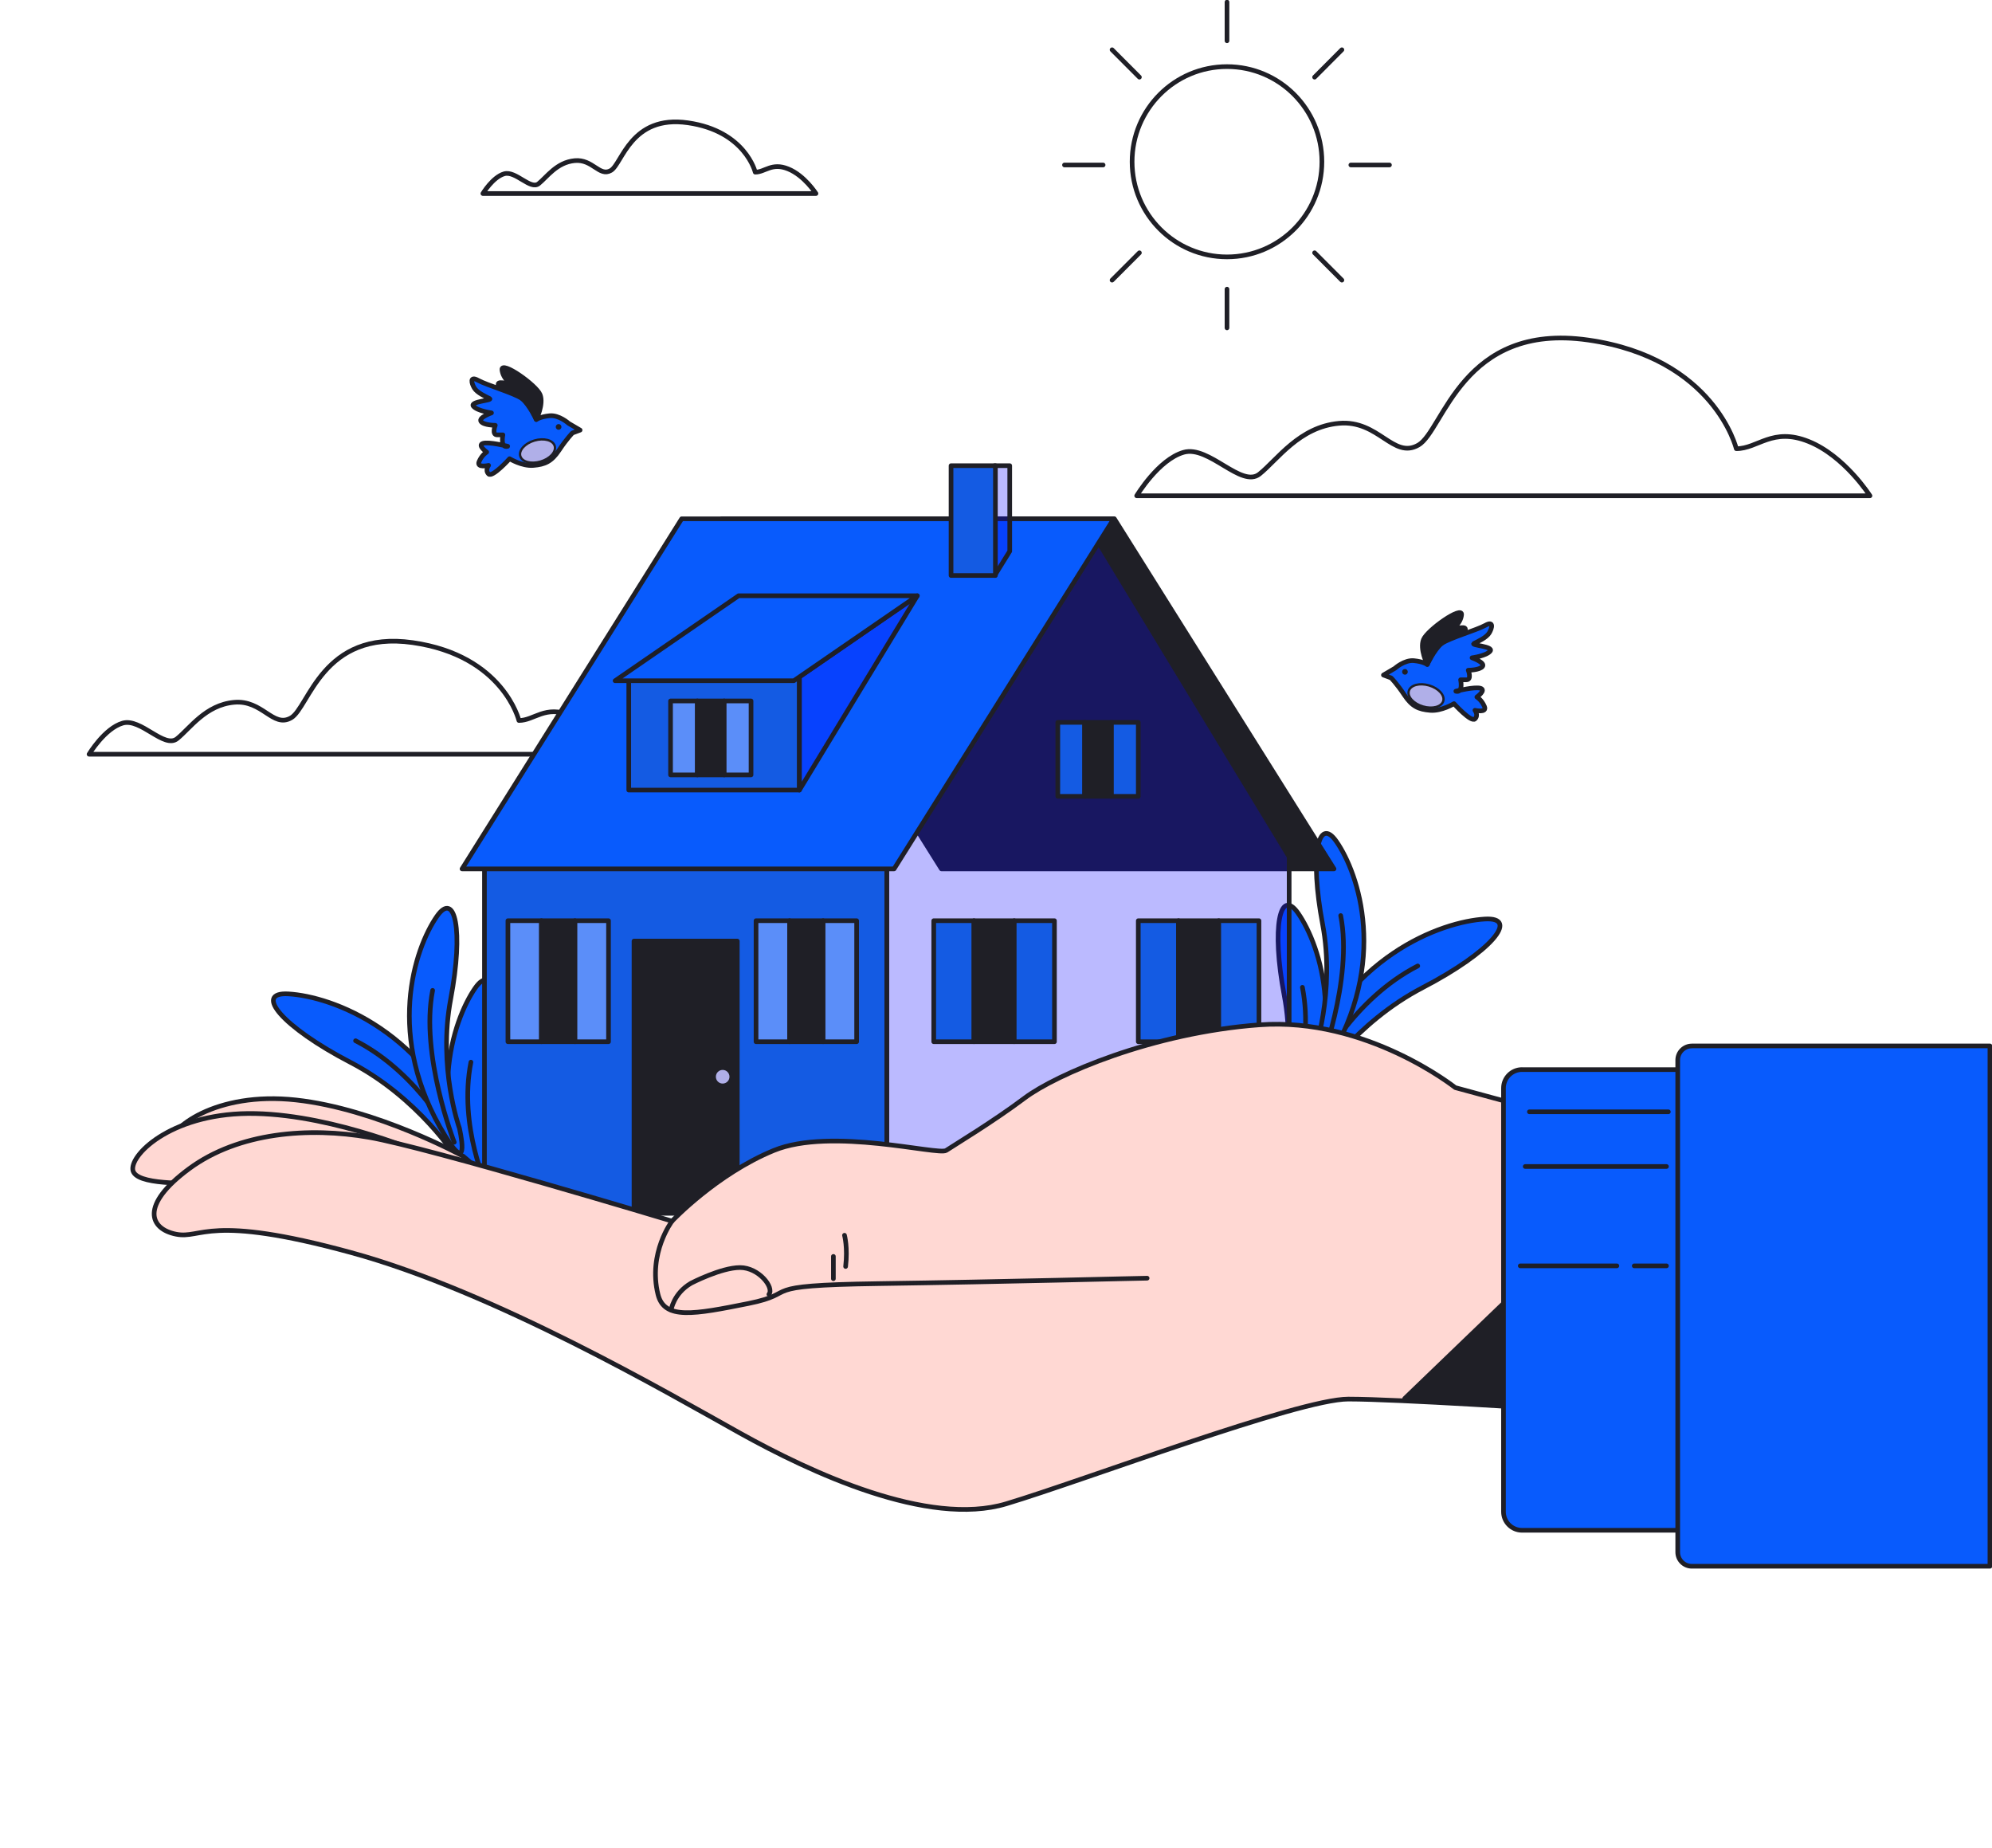 <svg width="429" height="398" viewBox="0 0 429 398" fill="none" xmlns="http://www.w3.org/2000/svg">
<g clip-path="url(#clip0_66_12802)">
<path d="M373.929 96.612C373.929 96.612 369.259 77.115 342.035 73.219C314.81 69.323 310.915 92.716 305.472 95.836C300.029 98.956 296.916 90.38 288.36 91.156C279.804 91.931 275.135 98.956 271.248 102.076C267.361 105.197 260.353 95.836 254.91 97.396C249.467 98.956 244.797 106.757 244.797 106.757H402.718C402.718 106.757 397.275 98.181 389.493 95.06C381.711 91.94 378.598 96.62 373.937 96.62L373.929 96.612Z" stroke="#1F1F26" stroke-linecap="round" stroke-linejoin="round"/>
<path d="M111.753 155.147C111.753 155.147 108.408 141.178 88.886 138.378C69.373 135.588 66.58 152.348 62.676 154.586C58.771 156.823 56.539 150.672 50.411 151.234C44.274 151.795 40.93 156.823 38.146 159.061C35.362 161.299 30.337 154.586 26.433 155.709C22.528 156.832 19.184 162.413 19.184 162.413H132.387C132.387 162.413 128.482 156.262 122.906 154.033C117.329 151.795 115.097 155.147 111.753 155.147Z" stroke="#1F1F26" stroke-linecap="round" stroke-linejoin="round"/>
<path d="M162.644 37.068C162.644 37.068 160.527 28.216 148.156 26.442C135.793 24.668 134.023 35.294 131.551 36.712C129.078 38.129 127.664 34.233 123.777 34.59C119.891 34.947 117.774 38.129 116.004 39.547C114.234 40.964 111.059 36.712 108.586 37.425C106.114 38.138 103.997 41.678 103.997 41.678H175.727C175.727 41.678 173.254 37.782 169.723 36.364C166.193 34.947 164.778 37.068 162.653 37.068H162.644Z" stroke="#1F1F26" stroke-linecap="round" stroke-linejoin="round"/>
<path d="M264.248 55.317C275.536 55.317 284.687 46.145 284.687 34.831C284.687 23.516 275.536 14.344 264.248 14.344C252.961 14.344 243.81 23.516 243.81 34.831C243.81 46.145 252.961 55.317 264.248 55.317Z" stroke="#1F1F26" stroke-linecap="round" stroke-linejoin="round"/>
<path d="M264.248 0.446V8.781" stroke="#1F1F26" stroke-linecap="round" stroke-linejoin="round"/>
<path d="M264.248 62.262V70.598" stroke="#1F1F26" stroke-linecap="round" stroke-linejoin="round"/>
<path d="M288.991 10.716L283.112 16.617" stroke="#1F1F26" stroke-linecap="round" stroke-linejoin="round"/>
<path d="M245.384 54.435L239.496 60.328" stroke="#1F1F26" stroke-linecap="round" stroke-linejoin="round"/>
<path d="M299.237 35.526H290.921" stroke="#1F1F26" stroke-linecap="round" stroke-linejoin="round"/>
<path d="M237.566 35.526H229.251" stroke="#1F1F26" stroke-linecap="round" stroke-linejoin="round"/>
<path d="M288.991 60.328L283.112 54.435" stroke="#1F1F26" stroke-linecap="round" stroke-linejoin="round"/>
<path d="M245.384 16.617L239.496 10.716" stroke="#1F1F26" stroke-linecap="round" stroke-linejoin="round"/>
<path d="M313.539 148.835C313.539 148.835 317.648 147.81 318.875 148.22C320.102 148.63 318.057 150.092 318.057 150.092C318.057 150.092 319.08 150.69 319.693 152.134C320.307 153.578 317.648 152.954 317.648 152.954C317.648 152.954 318.457 153.988 317.648 154.809C316.838 155.629 313.129 151.519 313.129 151.519C313.129 151.519 310.461 153.168 307.998 152.963C305.534 152.758 304.093 152.143 302.457 149.673C300.82 147.204 299.584 145.974 299.584 145.974L297.939 145.359L300.402 143.914C300.402 143.914 302.457 142.06 304.511 142.265C306.566 142.47 307.384 143.085 307.384 143.085C307.384 143.085 308.611 139.796 310.461 138.557C312.311 137.317 318.057 135.677 319.907 134.643C321.757 133.618 321.347 135.258 320.725 136.292C320.102 137.326 318.261 138.146 317.443 138.557C316.625 138.967 321.757 139.172 320.929 140.206C320.102 141.24 317.025 141.65 317.025 141.65C317.025 141.65 319.898 142.675 319.284 143.504C318.67 144.325 316.207 144.325 316.207 144.325C316.207 144.325 317.025 146.384 315.798 146.384H314.561C314.561 146.384 315.175 149.263 313.539 148.853V148.835Z" fill="#085BFD" stroke="#1F1F26" stroke-linecap="round" stroke-linejoin="round"/>
<path d="M307.375 143.076C307.375 143.076 305.73 139.787 306.557 137.727C307.375 135.668 314.971 130.319 314.766 132.378C314.561 134.438 312.507 135.668 312.507 135.668C312.507 135.668 315.584 134.643 315.584 135.463V136.283C315.584 136.283 312.098 137.103 310.452 138.548C308.807 139.992 307.375 143.076 307.375 143.076Z" fill="#1F1F26" stroke="#1F1F26" stroke-linecap="round" stroke-linejoin="round"/>
<path d="M302.572 145.287C302.911 145.287 303.186 145.012 303.186 144.672C303.186 144.332 302.911 144.057 302.572 144.057C302.233 144.057 301.959 144.332 301.959 144.672C301.959 145.012 302.233 145.287 302.572 145.287Z" fill="#1F1F26"/>
<path d="M310.817 150.966C310.444 152.214 308.487 152.731 306.441 152.125C304.396 151.519 303.035 150.012 303.408 148.764C303.782 147.516 305.739 146.999 307.784 147.605C309.83 148.211 311.191 149.718 310.817 150.966Z" fill="#B0AFE8" stroke="#1F1F26" stroke-width="0.5" stroke-linecap="round" stroke-linejoin="round"/>
<path d="M109.333 96.094C109.333 96.094 105.224 95.069 103.997 95.479C102.77 95.889 104.815 97.352 104.815 97.352C104.815 97.352 103.792 97.949 103.179 99.393C102.565 100.837 105.224 100.213 105.224 100.213C105.224 100.213 104.415 101.247 105.224 102.067C106.043 102.888 109.743 98.778 109.743 98.778C109.743 98.778 112.411 100.427 114.874 100.222C117.338 100.017 118.779 99.402 120.415 96.933C122.052 94.463 123.288 93.233 123.288 93.233L124.933 92.618L122.47 91.173C122.47 91.173 120.415 89.319 118.361 89.524C116.306 89.729 115.488 90.344 115.488 90.344C115.488 90.344 114.261 87.055 112.411 85.816C110.561 84.576 104.815 82.936 102.965 81.902C101.115 80.877 101.524 82.517 102.147 83.551C102.761 84.576 104.611 85.405 105.429 85.816C106.247 86.226 101.115 86.431 101.943 87.465C102.761 88.49 105.847 88.909 105.847 88.909C105.847 88.909 102.974 89.934 103.588 90.763C104.202 91.592 106.665 91.584 106.665 91.584C106.665 91.584 105.847 93.643 107.074 93.643H108.302C108.302 93.643 107.688 96.522 109.324 96.112L109.333 96.094Z" fill="#085BFD" stroke="#1F1F26" stroke-linecap="round" stroke-linejoin="round"/>
<path d="M115.497 90.326C115.497 90.326 117.142 87.037 116.315 84.978C115.497 82.918 107.901 77.569 108.106 79.629C108.311 81.688 110.365 82.918 110.365 82.918C110.365 82.918 107.288 81.893 107.288 82.713V83.533C107.288 83.533 110.774 84.353 112.42 85.798C114.065 87.242 115.497 90.326 115.497 90.326Z" fill="#1F1F26" stroke="#1F1F26" stroke-linecap="round" stroke-linejoin="round"/>
<path d="M119.686 91.931C119.686 92.27 119.962 92.546 120.3 92.546C120.638 92.546 120.913 92.27 120.913 91.931C120.913 91.592 120.638 91.316 120.3 91.316C119.962 91.316 119.686 91.592 119.686 91.931Z" fill="#1F1F26"/>
<path d="M112.055 98.225C112.428 99.473 114.385 99.99 116.431 99.384C118.476 98.778 119.837 97.271 119.464 96.023C119.09 94.775 117.133 94.258 115.088 94.864C113.042 95.47 111.681 96.977 112.055 98.225Z" fill="#B0AFE8" stroke="#1F1F26" stroke-width="0.5" stroke-linecap="round" stroke-linejoin="round"/>
<path d="M98.314 249.352C98.314 249.352 90.194 236.416 75.483 228.767C60.772 221.118 54.502 213.567 62.133 214.022C71.392 214.566 92.373 221.938 101.907 247.881C106.025 259.078 98.305 249.352 98.305 249.352" fill="#085BFD"/>
<path d="M98.314 249.352C98.314 249.352 90.194 236.416 75.483 228.767C60.772 221.118 54.502 213.567 62.133 214.022C71.392 214.566 92.373 221.938 101.907 247.881C106.025 259.078 98.305 249.352 98.305 249.352" stroke="#1F1F26" stroke-linecap="round" stroke-linejoin="round"/>
<path d="M97.825 245.964C97.825 245.964 90.469 231.219 76.577 224.113" stroke="#1F1F26" stroke-linecap="round" stroke-linejoin="round"/>
<path d="M107.154 258.293C107.154 258.293 102.512 245.286 105.313 230.532C108.106 215.778 106.256 207.095 102.316 212.791C97.531 219.692 91.038 238.752 104.113 260.041C109.751 269.223 107.163 258.302 107.163 258.302" fill="#085BFD"/>
<path d="M107.154 258.293C107.154 258.293 102.512 245.286 105.313 230.532C108.106 215.778 106.256 207.095 102.316 212.791C97.531 219.692 91.038 238.752 104.113 260.041C109.751 269.223 107.163 258.302 107.163 258.302" stroke="#1F1F26" stroke-linecap="round" stroke-linejoin="round"/>
<path d="M105.038 256.056C105.038 256.056 98.687 242.576 101.418 228.714" stroke="#1F1F26" stroke-linecap="round" stroke-linejoin="round"/>
<path d="M98.91 242.844C98.91 242.844 94.267 229.837 97.069 215.083C99.861 200.328 98.011 191.645 94.071 197.342C89.286 204.242 82.794 223.302 95.868 244.591C101.507 253.774 98.919 242.853 98.919 242.853" fill="#085BFD"/>
<path d="M98.91 242.844C98.91 242.844 94.267 229.837 97.069 215.083C99.861 200.328 98.011 191.645 94.071 197.342C89.286 204.242 82.794 223.302 95.868 244.591C101.507 253.774 98.919 242.853 98.919 242.853" stroke="#1F1F26" stroke-linecap="round" stroke-linejoin="round"/>
<path d="M97.825 245.964C97.825 245.964 90.443 227.127 93.173 213.264" stroke="#1F1F26" stroke-linecap="round" stroke-linejoin="round"/>
<path d="M283.593 233.233C283.593 233.233 291.713 220.298 306.423 212.649C321.134 205 327.404 197.449 319.773 197.903C310.506 198.447 289.534 205.82 280 231.763C275.882 242.96 283.602 233.233 283.602 233.233" fill="#085BFD"/>
<path d="M283.593 233.233C283.593 233.233 291.713 220.298 306.423 212.649C321.134 205 327.404 197.449 319.773 197.903C310.506 198.447 289.534 205.82 280 231.763C275.882 242.96 283.602 233.233 283.602 233.233" stroke="#1F1F26" stroke-linecap="round" stroke-linejoin="round"/>
<path d="M284.082 229.855C284.082 229.855 291.437 215.109 305.329 208.004" stroke="#1F1F26" stroke-linecap="round" stroke-linejoin="round"/>
<path d="M274.743 242.175C274.743 242.175 279.386 229.168 276.584 214.414C273.791 199.66 275.641 190.976 279.581 196.673C284.366 203.573 290.859 222.633 277.785 243.922C272.146 253.105 274.734 242.184 274.734 242.184" fill="#085BFD"/>
<path d="M274.743 242.175C274.743 242.175 279.386 229.168 276.584 214.414C273.791 199.66 275.641 190.976 279.581 196.673C284.366 203.573 290.859 222.633 277.785 243.922C272.146 253.105 274.734 242.184 274.734 242.184" stroke="#1F1F26" stroke-linecap="round" stroke-linejoin="round"/>
<path d="M276.869 239.946C276.869 239.946 283.219 226.467 280.489 212.604" stroke="#1F1F26" stroke-linecap="round" stroke-linejoin="round"/>
<path d="M282.988 226.726C282.988 226.726 287.631 213.719 284.829 198.964C282.036 184.21 283.886 175.527 287.826 181.224C292.611 188.124 299.104 207.184 286.03 228.473C280.391 237.655 282.979 226.734 282.979 226.734" fill="#085BFD"/>
<path d="M282.988 226.726C282.988 226.726 287.631 213.719 284.829 198.964C282.036 184.21 283.886 175.527 287.826 181.224C292.611 188.124 299.104 207.184 286.03 228.473C280.391 237.655 282.979 226.734 282.979 226.734" stroke="#1F1F26" stroke-linecap="round" stroke-linejoin="round"/>
<path d="M284.082 229.855C284.082 229.855 291.464 211.017 288.733 197.155" stroke="#1F1F26" stroke-linecap="round" stroke-linejoin="round"/>
<path d="M287.293 187.099H202.747L155.449 111.714H239.995L287.293 187.099Z" fill="#1F1F26" stroke="#1F1F26" stroke-linecap="round" stroke-linejoin="round"/>
<path d="M190.989 184.513H104.335V261.235H190.989V184.513Z" fill="#145BE3" stroke="#1F1F26" stroke-linecap="round" stroke-linejoin="round"/>
<path d="M277.634 261.235H190.98V184.513L235.032 114.299L277.634 184.513V261.235Z" fill="#0500FF" fill-opacity="0.27" stroke="#1F1F26" stroke-linecap="round" stroke-linejoin="round"/>
<path d="M209.755 198.26H201.092V224.319H209.755V198.26Z" fill="#145BE3" stroke="#1F1F26" stroke-linecap="round" stroke-linejoin="round"/>
<path d="M218.418 198.26H209.755V224.319H218.418V198.26Z" fill="#1F1F26" stroke="#1F1F26" stroke-linecap="round" stroke-linejoin="round"/>
<path d="M227.089 198.26H218.427V224.319H227.089V198.26Z" fill="#145BE3" stroke="#1F1F26" stroke-linecap="round" stroke-linejoin="round"/>
<path d="M170.044 198.26H162.822V224.319H170.044V198.26Z" fill="#5B8EF9" stroke="#1F1F26" stroke-linecap="round" stroke-linejoin="round"/>
<path d="M177.265 198.26H170.044V224.319H177.265V198.26Z" fill="#1F1F26" stroke="#1F1F26" stroke-linecap="round" stroke-linejoin="round"/>
<path d="M184.487 198.26H177.266V224.319H184.487V198.26Z" fill="#5B8EF9" stroke="#1F1F26" stroke-linecap="round" stroke-linejoin="round"/>
<path d="M116.609 198.26H109.387V224.319H116.609V198.26Z" fill="#5B8EF9" stroke="#1F1F26" stroke-linecap="round" stroke-linejoin="round"/>
<path d="M123.831 198.26H116.609V224.319H123.831V198.26Z" fill="#1F1F26" stroke="#1F1F26" stroke-linecap="round" stroke-linejoin="round"/>
<path d="M131.052 198.26H123.831V224.319H131.052V198.26Z" fill="#5B8EF9" stroke="#1F1F26" stroke-linecap="round" stroke-linejoin="round"/>
<path d="M253.807 198.26H245.144V224.319H253.807V198.26Z" fill="#145BE3" stroke="#1F1F26" stroke-linecap="round" stroke-linejoin="round"/>
<path d="M262.47 198.26H253.807V224.319H262.47V198.26Z" fill="#1F1F26" stroke="#1F1F26" stroke-linecap="round" stroke-linejoin="round"/>
<path d="M271.132 198.26H262.47V224.319H271.132V198.26Z" fill="#145BE3" stroke="#1F1F26" stroke-linecap="round" stroke-linejoin="round"/>
<path d="M233.591 155.557H227.81V171.48H233.591V155.557Z" fill="#145BE3" stroke="#1F1F26" stroke-linecap="round" stroke-linejoin="round"/>
<path d="M239.372 155.557H233.591V171.48H239.372V155.557Z" fill="#1F1F26" stroke="#1F1F26" stroke-linecap="round" stroke-linejoin="round"/>
<path d="M245.144 155.557H239.363V171.48H245.144V155.557Z" fill="#145BE3" stroke="#1F1F26" stroke-linecap="round" stroke-linejoin="round"/>
<path d="M99.506 187.099H192.554L239.852 111.714H146.804L99.506 187.099Z" fill="#085BFD" stroke="#1F1F26" stroke-linecap="round" stroke-linejoin="round"/>
<path d="M172.151 145.76H135.411V170.133H172.151V145.76Z" fill="#145BE3" stroke="#1F1F26" stroke-linecap="round" stroke-linejoin="round"/>
<path d="M172.16 145.76L197.553 128.286L172.16 170.133V145.76Z" fill="#0500FF" fill-opacity="0.27" stroke="#1F1F26" stroke-linecap="round" stroke-linejoin="round"/>
<path d="M132.467 146.589H170.951L197.553 128.286H159.068L132.467 146.589Z" fill="#085BFD" stroke="#1F1F26" stroke-linecap="round" stroke-linejoin="round"/>
<path d="M150.192 150.939H144.411V166.862H150.192V150.939Z" fill="#5B8EF9" stroke="#1F1F26" stroke-linecap="round" stroke-linejoin="round"/>
<path d="M155.964 150.939H150.183V166.862H155.964V150.939Z" fill="#1F1F26" stroke="#1F1F26" stroke-linecap="round" stroke-linejoin="round"/>
<path d="M161.746 150.939H155.964V166.862H161.746V150.939Z" fill="#5B8EF9" stroke="#1F1F26" stroke-linecap="round" stroke-linejoin="round"/>
<path d="M217.457 100.276H214.22V123.927L217.457 118.703V100.276Z" fill="#0500FF" fill-opacity="0.27" stroke="#1F1F26" stroke-linecap="round" stroke-linejoin="round"/>
<path d="M214.371 100.276H204.819V123.927H214.371V100.276Z" fill="#145BE3" stroke="#1F1F26" stroke-linecap="round" stroke-linejoin="round"/>
<path d="M158.784 202.646H136.54V261.235H158.784V202.646Z" fill="#1F1F26" stroke="#1F1F26" stroke-linecap="round" stroke-linejoin="round"/>
<path d="M157.601 231.861C157.601 230.773 156.72 229.89 155.635 229.89C154.55 229.89 153.67 230.773 153.67 231.861C153.67 232.948 154.55 233.831 155.635 233.831C156.72 233.831 157.601 232.948 157.601 231.861Z" fill="#B0AFE8" stroke="#1F1F26" stroke-linecap="round" stroke-linejoin="round"/>
<path d="M99.746 248.977C99.746 248.977 81.122 238.761 63.725 236.862C46.329 234.963 36.27 243.084 36.35 246.615C36.438 250.145 48.508 250.404 50.802 250.992C53.088 251.58 67.078 247.711 87.73 252.623C108.373 257.545 111.014 258.552 111.014 258.552L99.746 248.968V248.977Z" fill="#FFD8D3" stroke="#1F1F26" stroke-linecap="round" stroke-linejoin="round"/>
<path d="M91.955 248.745C91.955 248.745 72.521 240.169 55.027 239.786C37.532 239.394 28.203 248.353 28.594 251.866C28.985 255.369 41.037 254.594 43.367 254.986C45.697 255.378 59.305 250.314 80.295 253.426C101.284 256.546 104.006 257.322 104.006 257.322L91.955 248.754V248.745Z" fill="#FFD8D3" stroke="#1F1F26" stroke-linecap="round" stroke-linejoin="round"/>
<path d="M340.398 241.533L313.414 234.205C313.414 234.205 294.301 218.987 271.248 220.681C248.195 222.375 227.392 231.388 220.641 236.461C213.891 241.533 205.459 246.606 203.769 247.729C202.08 248.852 179.026 242.657 166.664 247.729C154.292 252.802 144.731 262.947 144.731 262.947C144.731 262.947 92.444 247.168 79.512 244.912C66.58 242.657 51.398 243.789 40.717 251.679C30.035 259.568 32.285 264.641 37.906 265.764C43.527 266.887 44.657 261.253 75.581 269.714C106.505 278.165 144.18 300.149 159.362 308.601C174.544 317.052 199.847 328.891 216.71 323.818C233.582 318.746 279.679 301.272 290.37 301.272C301.06 301.272 335.347 303.528 335.347 303.528L340.407 241.533H340.398Z" fill="#FFD8D3" stroke="#1F1F26" stroke-linecap="round" stroke-linejoin="round"/>
<path d="M325.714 278.816L302.519 301.139L335.338 303.528L325.714 278.816Z" fill="#1F1F26" stroke="#1F1F26" stroke-linecap="round" stroke-linejoin="round"/>
<path d="M144.731 262.947C144.731 262.947 139.511 269.829 141.707 278.744C143.068 284.254 149.481 283.032 161.141 280.697C172.801 278.361 161.914 276.801 189.13 276.409C216.337 276.016 245.491 275.241 247.047 275.241" stroke="#1F1F26" stroke-linecap="round" stroke-linejoin="round"/>
<path d="M144.536 282.07C144.536 282.07 145.052 278.513 148.84 276.311C148.84 276.311 155.306 272.95 159.371 272.95C163.435 272.95 166.788 277.265 165.597 278.709" stroke="#1F1F26" stroke-linecap="round" stroke-linejoin="round"/>
<path d="M179.48 275.348V270.552" stroke="#1F1F26" stroke-linecap="round" stroke-linejoin="round"/>
<path d="M181.872 265.996C181.872 265.996 182.593 268.635 182.113 272.718" stroke="#1F1F26" stroke-linecap="round" stroke-linejoin="round"/>
<path d="M327.787 230.327H364.047V329.524H327.787C325.581 329.524 323.793 327.732 323.793 325.521V234.321C323.793 232.11 325.581 230.318 327.787 230.318V230.327Z" fill="#085BFD" stroke="#1F1F26" stroke-linecap="round" stroke-linejoin="round"/>
<path d="M364.35 225.228H428.555V337.271H364.35C362.678 337.271 361.317 335.907 361.317 334.231V228.277C361.317 226.601 362.678 225.237 364.35 225.237V225.228Z" fill="#085BFD" stroke="#1F1F26" stroke-linecap="round" stroke-linejoin="round"/>
<path d="M329.37 239.411H359.298" stroke="#1F1F26" stroke-linecap="round" stroke-linejoin="round"/>
<path d="M358.898 251.188H328.472" stroke="#1F1F26" stroke-linecap="round" stroke-linejoin="round"/>
<path d="M327.404 272.584H348.216" stroke="#1F1F26" stroke-linecap="round" stroke-linejoin="round"/>
<path d="M351.952 272.584H358.898" stroke="#1F1F26" stroke-linecap="round" stroke-linejoin="round"/>
</g>
<defs>
<clipPath id="clip0_66_12802">
<rect width="429" height="398" fill="white"/>
</clipPath>
</defs>
</svg>
